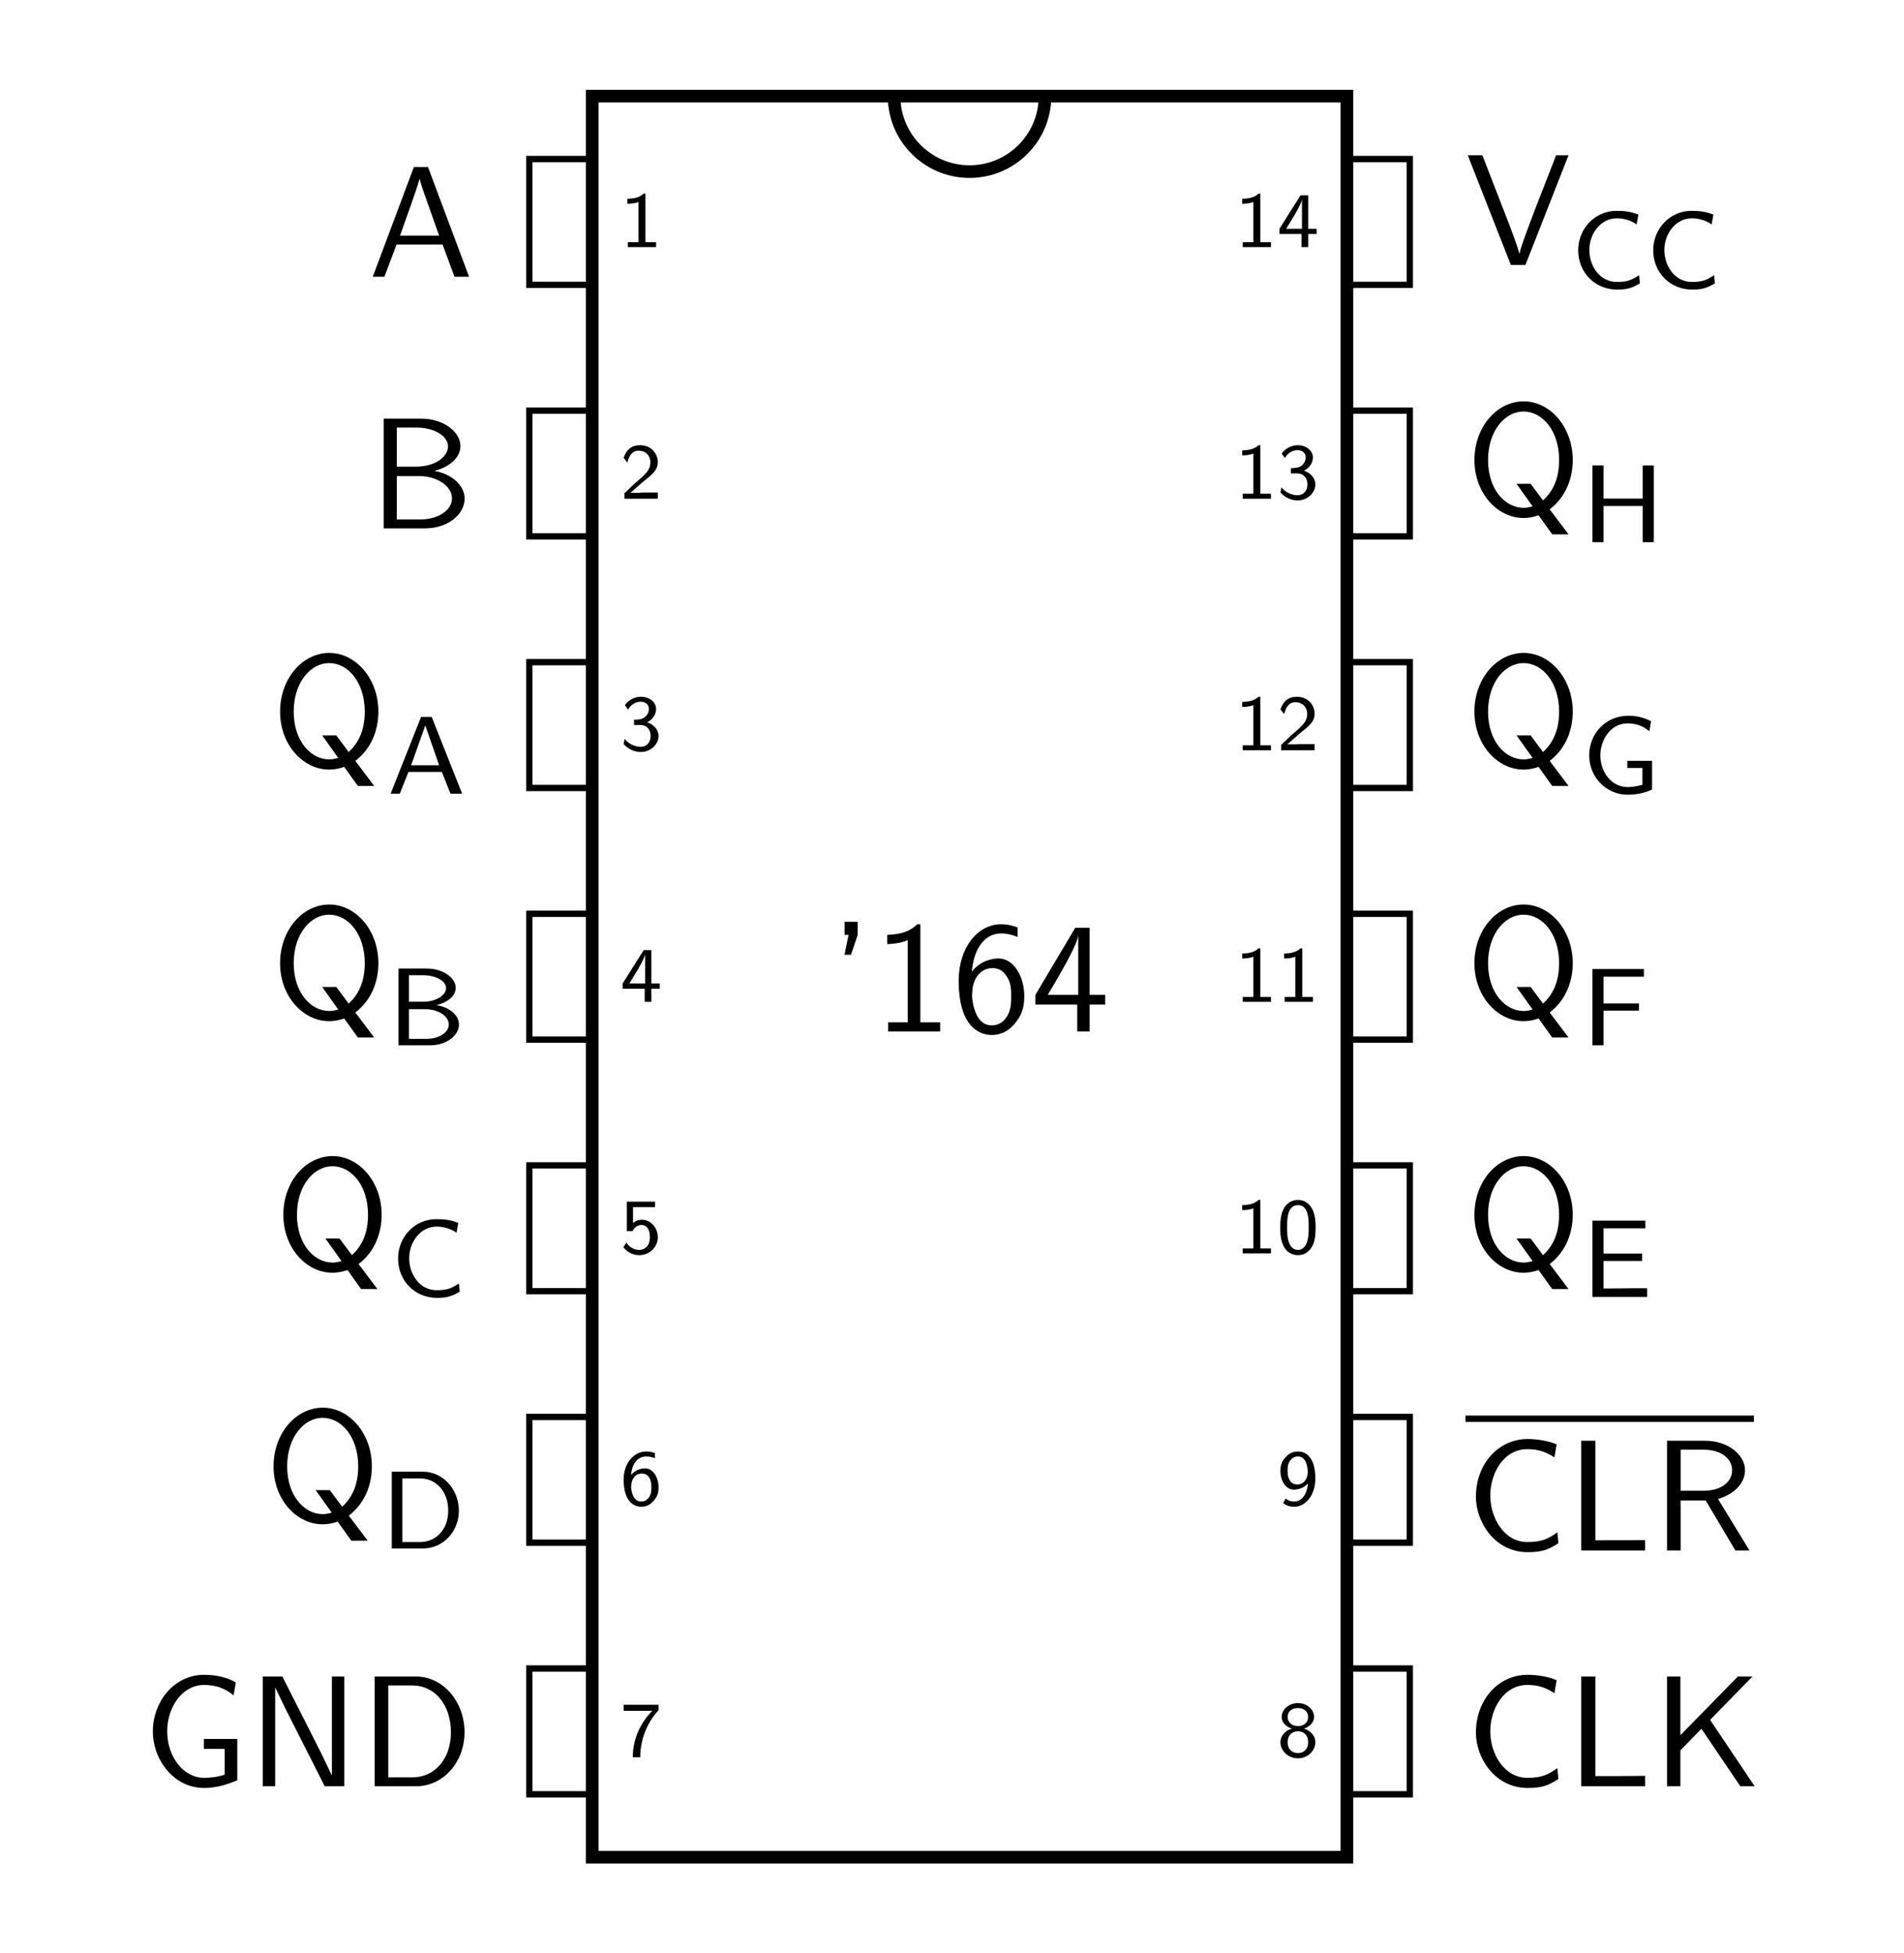 <?xml version="1.0" encoding="UTF-8"?>
<svg xmlns="http://www.w3.org/2000/svg" xmlns:xlink="http://www.w3.org/1999/xlink" width="120.152pt" height="123.251pt" viewBox="0 0 120.152 123.251" version="1.1">
<defs>
<g>
<symbol overflow="visible" id="glyph0-0">
<path style="stroke:none;" d=""/>
</symbol>
<symbol overflow="visible" id="glyph0-1">
<path style="stroke:none;" d="M 1.234 -2.891 C 1.297 -2.891 1.344 -2.891 1.406 -2.891 L 2.031 -2.891 C 1.281 -2.141 0.797 -1.109 0.797 0.047 L 1.266 0.047 C 1.266 -1.406 1.969 -2.453 2.422 -2.922 L 2.422 -3.266 L 0.219 -3.266 L 0.219 -2.891 Z M 1.234 -2.891 "/>
</symbol>
<symbol overflow="visible" id="glyph0-2">
<path style="stroke:none;" d="M 1.703 -1.766 C 2.031 -1.875 2.344 -2.141 2.344 -2.5 C 2.344 -2.953 1.906 -3.375 1.328 -3.375 C 0.734 -3.375 0.297 -2.953 0.297 -2.5 C 0.297 -2.125 0.625 -1.859 0.938 -1.766 C 0.5 -1.625 0.219 -1.297 0.219 -0.906 C 0.219 -0.375 0.688 0.109 1.328 0.109 C 1.953 0.109 2.422 -0.375 2.422 -0.906 C 2.422 -1.297 2.141 -1.625 1.703 -1.766 Z M 1.328 -1.922 C 0.969 -1.922 0.672 -2.141 0.672 -2.5 C 0.672 -2.812 0.906 -3.062 1.328 -3.062 C 1.734 -3.062 1.969 -2.812 1.969 -2.5 C 1.969 -2.141 1.688 -1.922 1.328 -1.922 Z M 1.328 -0.219 C 0.984 -0.219 0.672 -0.438 0.672 -0.906 C 0.672 -1.359 0.969 -1.594 1.328 -1.594 C 1.688 -1.594 1.969 -1.359 1.969 -0.906 C 1.969 -0.438 1.656 -0.219 1.328 -0.219 Z M 1.328 -0.219 "/>
</symbol>
<symbol overflow="visible" id="glyph0-3">
<path style="stroke:none;" d="M 2.188 -3.281 C 1.922 -3.375 1.734 -3.375 1.641 -3.375 C 0.875 -3.375 0.219 -2.656 0.219 -1.609 C 0.219 -0.266 0.828 0.109 1.328 0.109 C 1.734 0.109 1.938 -0.078 2.094 -0.25 C 2.422 -0.578 2.422 -0.938 2.422 -1.109 C 2.422 -1.766 2.062 -2.312 1.578 -2.312 C 1.094 -2.312 0.828 -2.047 0.688 -1.906 C 0.75 -2.594 1.094 -3.062 1.641 -3.062 C 1.734 -3.062 1.938 -3.062 2.188 -2.953 Z M 0.688 -1.094 C 0.688 -1.125 0.688 -1.203 0.703 -1.219 C 0.703 -1.562 0.906 -1.984 1.359 -1.984 C 1.969 -1.984 1.969 -1.281 1.969 -1.109 C 1.969 -0.922 1.969 -0.719 1.828 -0.5 C 1.703 -0.328 1.562 -0.219 1.328 -0.219 C 0.797 -0.219 0.719 -0.875 0.688 -1.094 Z M 0.688 -1.094 "/>
</symbol>
<symbol overflow="visible" id="glyph0-4">
<path style="stroke:none;" d="M 0.391 -0.125 C 0.625 0.062 0.859 0.109 1.094 0.109 C 1.781 0.109 2.422 -0.594 2.422 -1.672 C 2.422 -3.031 1.812 -3.375 1.344 -3.375 C 0.891 -3.375 0.688 -3.172 0.547 -3.016 C 0.234 -2.703 0.219 -2.359 0.219 -2.156 C 0.219 -1.516 0.562 -0.969 1.062 -0.969 C 1.625 -0.969 1.922 -1.328 1.953 -1.359 C 1.891 -0.578 1.5 -0.219 1.094 -0.219 C 0.828 -0.219 0.672 -0.312 0.547 -0.406 Z M 1.938 -2.156 C 1.938 -2.141 1.938 -2.078 1.938 -2.047 C 1.938 -1.688 1.719 -1.297 1.281 -1.297 C 1.094 -1.297 0.953 -1.344 0.812 -1.547 C 0.688 -1.75 0.672 -1.938 0.672 -2.156 C 0.672 -2.359 0.672 -2.578 0.828 -2.797 C 0.938 -2.953 1.094 -3.062 1.328 -3.062 C 1.812 -3.062 1.922 -2.484 1.938 -2.156 Z M 1.938 -2.156 "/>
</symbol>
<symbol overflow="visible" id="glyph0-5">
<path style="stroke:none;" d="M 0.812 -2.922 L 2.203 -2.922 L 2.203 -3.266 L 0.422 -3.266 L 0.422 -1.406 L 0.781 -1.406 C 0.906 -1.672 1.141 -1.797 1.359 -1.797 C 1.562 -1.797 1.875 -1.656 1.875 -1.016 C 1.875 -0.375 1.453 -0.219 1.203 -0.219 C 0.875 -0.219 0.562 -0.406 0.391 -0.688 L 0.203 -0.391 C 0.438 -0.078 0.812 0.109 1.203 0.109 C 1.859 0.109 2.375 -0.406 2.375 -1.016 C 2.375 -1.625 1.922 -2.125 1.375 -2.125 C 1.156 -2.125 0.969 -2.047 0.812 -1.922 Z M 0.812 -2.922 "/>
</symbol>
<symbol overflow="visible" id="glyph0-6">
<path style="stroke:none;" d="M 1.594 -3.375 L 1.484 -3.375 C 1.172 -3.078 0.75 -3.062 0.453 -3.047 L 0.453 -2.734 C 0.656 -2.734 0.906 -2.75 1.156 -2.844 L 1.156 -0.312 L 0.484 -0.312 L 0.484 0 L 2.266 0 L 2.266 -0.312 L 1.594 -0.312 Z M 1.594 -3.375 "/>
</symbol>
<symbol overflow="visible" id="glyph0-7">
<path style="stroke:none;" d="M 2.438 -1.625 C 2.438 -1.859 2.438 -2.438 2.203 -2.844 C 1.938 -3.297 1.562 -3.375 1.328 -3.375 C 1.094 -3.375 0.703 -3.297 0.453 -2.875 C 0.219 -2.484 0.203 -1.938 0.203 -1.625 C 0.203 -1.25 0.234 -0.797 0.438 -0.422 C 0.656 -0.016 1.031 0.109 1.328 0.109 C 1.812 0.109 2.094 -0.188 2.25 -0.5 C 2.422 -0.859 2.438 -1.312 2.438 -1.625 Z M 1.328 -0.219 C 1.109 -0.219 0.875 -0.344 0.75 -0.703 C 0.641 -1 0.641 -1.328 0.641 -1.688 C 0.641 -2.141 0.641 -3.047 1.328 -3.047 C 2 -3.047 2 -2.141 2 -1.688 C 2 -1.359 2 -0.984 1.875 -0.656 C 1.734 -0.297 1.484 -0.219 1.328 -0.219 Z M 1.328 -0.219 "/>
</symbol>
<symbol overflow="visible" id="glyph0-8">
<path style="stroke:none;" d="M 1.969 -0.828 L 2.5 -0.828 L 2.5 -1.156 L 1.969 -1.156 L 1.969 -3.266 L 1.484 -3.266 L 0.156 -1.156 L 0.156 -0.828 L 1.547 -0.828 L 1.547 0 L 1.969 0 Z M 0.578 -1.156 C 0.719 -1.391 1.578 -2.719 1.578 -3.031 L 1.578 -1.156 Z M 0.578 -1.156 "/>
</symbol>
<symbol overflow="visible" id="glyph0-9">
<path style="stroke:none;" d="M 0.5 -2.562 C 0.703 -2.953 1.062 -3.062 1.297 -3.062 C 1.594 -3.062 1.812 -2.891 1.812 -2.609 C 1.812 -2.344 1.641 -2.031 1.25 -1.953 C 1.234 -1.953 1.219 -1.953 0.875 -1.922 L 0.875 -1.594 L 1.266 -1.594 C 1.75 -1.594 1.922 -1.219 1.922 -0.906 C 1.922 -0.516 1.688 -0.219 1.297 -0.219 C 0.938 -0.219 0.531 -0.391 0.281 -0.719 L 0.219 -0.391 C 0.516 -0.062 0.906 0.109 1.297 0.109 C 1.953 0.109 2.422 -0.391 2.422 -0.906 C 2.422 -1.312 2.094 -1.641 1.703 -1.766 C 2.078 -1.953 2.266 -2.281 2.266 -2.609 C 2.266 -3.031 1.844 -3.375 1.312 -3.375 C 0.875 -3.375 0.5 -3.141 0.297 -2.844 Z M 0.5 -2.562 "/>
</symbol>
<symbol overflow="visible" id="glyph0-10">
<path style="stroke:none;" d="M 1.406 -0.391 C 1.344 -0.391 1.297 -0.375 1.234 -0.375 L 0.656 -0.375 L 1.438 -1.062 C 1.531 -1.141 1.766 -1.328 1.859 -1.406 C 2.078 -1.609 2.375 -1.859 2.375 -2.297 C 2.375 -2.859 1.953 -3.375 1.25 -3.375 C 0.719 -3.375 0.391 -3.094 0.219 -2.578 L 0.453 -2.281 C 0.562 -2.703 0.75 -3.031 1.172 -3.031 C 1.594 -3.031 1.906 -2.734 1.906 -2.281 C 1.906 -1.875 1.672 -1.641 1.375 -1.359 C 1.266 -1.25 1 -1.031 0.891 -0.938 C 0.75 -0.797 0.406 -0.469 0.266 -0.344 L 0.266 0 L 2.375 0 L 2.375 -0.391 Z M 1.406 -0.391 "/>
</symbol>
<symbol overflow="visible" id="glyph1-0">
<path style="stroke:none;" d=""/>
</symbol>
<symbol overflow="visible" id="glyph1-1">
<path style="stroke:none;" d="M 1.797 -6.094 L 1.797 -6.922 L 0.969 -6.922 L 0.969 -6.094 L 1.219 -6.094 L 0.969 -4.844 L 1.375 -4.844 Z M 1.797 -6.094 "/>
</symbol>
<symbol overflow="visible" id="glyph1-2">
<path style="stroke:none;" d="M 2.984 -6.766 L 2.781 -6.766 C 2.188 -6.156 1.359 -6.125 0.891 -6.094 L 0.891 -5.516 C 1.219 -5.531 1.688 -5.547 2.188 -5.766 L 2.188 -0.578 L 0.953 -0.578 L 0.953 0 L 4.234 0 L 4.234 -0.578 L 2.984 -0.578 Z M 2.984 -6.766 "/>
</symbol>
<symbol overflow="visible" id="glyph1-3">
<path style="stroke:none;" d="M 4.141 -6.562 C 3.625 -6.766 3.219 -6.766 3.078 -6.766 C 1.672 -6.766 0.422 -5.359 0.422 -3.203 C 0.422 -0.391 1.656 0.219 2.5 0.219 C 3.094 0.219 3.531 -0.016 3.922 -0.453 C 4.359 -0.969 4.562 -1.422 4.562 -2.219 C 4.562 -3.484 3.891 -4.609 2.938 -4.609 C 2.625 -4.609 1.859 -4.531 1.25 -3.781 C 1.391 -5.391 2.172 -6.188 3.094 -6.188 C 3.469 -6.188 3.781 -6.109 4.141 -5.969 Z M 1.266 -2.188 C 1.266 -2.328 1.266 -2.344 1.281 -2.469 C 1.281 -3.203 1.719 -4 2.547 -4 C 3.031 -4 3.312 -3.75 3.516 -3.375 C 3.719 -3.016 3.734 -2.656 3.734 -2.219 C 3.734 -1.875 3.734 -1.422 3.5 -1 C 3.328 -0.734 3.078 -0.391 2.5 -0.391 C 1.453 -0.391 1.297 -1.859 1.266 -2.188 Z M 1.266 -2.188 "/>
</symbol>
<symbol overflow="visible" id="glyph1-4">
<path style="stroke:none;" d="M 3.703 -1.703 L 4.688 -1.703 L 4.688 -2.312 L 3.703 -2.312 L 3.703 -6.547 L 2.797 -6.547 L 0.281 -2.312 L 0.281 -1.703 L 2.922 -1.703 L 2.922 0 L 3.703 0 Z M 1.062 -2.312 C 1.578 -3.172 2.984 -5.531 2.984 -6.094 L 2.984 -2.312 Z M 1.062 -2.312 "/>
</symbol>
<symbol overflow="visible" id="glyph1-5">
<path style="stroke:none;" d="M 3.766 -6.922 L 2.875 -6.922 L 0.281 0 L 1.016 0 L 1.781 -2.031 L 4.688 -2.031 L 5.438 0 L 6.359 0 Z M 4.469 -2.594 L 2 -2.594 L 2.641 -4.391 C 2.844 -4.984 3.156 -5.828 3.234 -6.203 C 3.266 -6.062 3.328 -5.812 3.562 -5.156 Z M 4.469 -2.594 "/>
</symbol>
<symbol overflow="visible" id="glyph1-6">
<path style="stroke:none;" d="M 0.969 -6.922 L 0.969 0 L 3.594 0 C 5.031 0 6.078 -0.891 6.078 -1.875 C 6.078 -2.734 5.219 -3.453 4.156 -3.625 C 5.062 -3.844 5.812 -4.422 5.812 -5.188 C 5.812 -6.094 4.75 -6.922 3.328 -6.922 Z M 1.797 -3.891 L 1.797 -6.359 L 3.047 -6.359 C 4.156 -6.359 5.031 -5.828 5.031 -5.172 C 5.031 -4.578 4.328 -3.891 2.953 -3.891 Z M 1.797 -0.562 L 1.797 -3.297 L 3.234 -3.297 C 4.297 -3.297 5.281 -2.688 5.281 -1.891 C 5.281 -1.141 4.391 -0.562 3.312 -0.562 Z M 1.797 -0.562 "/>
</symbol>
<symbol overflow="visible" id="glyph1-7">
<path style="stroke:none;" d="M 5.312 -0.328 C 6.406 -1.172 6.766 -2.391 6.766 -3.438 C 6.766 -5.531 5.328 -7.141 3.672 -7.141 C 1.969 -7.141 0.562 -5.516 0.562 -3.438 C 0.562 -1.328 2.031 0.219 3.656 0.219 C 3.812 0.219 4.188 0.203 4.609 0.047 L 5.469 1.25 L 6.5 1.25 Z M 4.234 -0.516 C 4.219 -0.516 3.953 -0.422 3.672 -0.422 C 2.5 -0.422 1.422 -1.578 1.422 -3.438 C 1.422 -5.297 2.5 -6.5 3.656 -6.5 C 4.859 -6.5 5.906 -5.281 5.906 -3.438 C 5.906 -2.797 5.797 -1.703 4.891 -0.891 L 4.109 -1.938 L 3.219 -1.938 Z M 4.234 -0.516 "/>
</symbol>
<symbol overflow="visible" id="glyph1-8">
<path style="stroke:none;" d="M 5.984 -2.984 L 3.875 -2.984 L 3.875 -2.359 L 5.188 -2.359 L 5.188 -0.734 C 4.797 -0.594 4.312 -0.531 3.891 -0.531 C 2.578 -0.531 1.562 -1.859 1.562 -3.469 C 1.562 -5.031 2.547 -6.391 3.875 -6.391 C 4.672 -6.391 5.25 -6.156 5.75 -5.734 L 5.891 -6.547 C 5.328 -6.891 4.562 -7.031 3.891 -7.031 C 1.969 -7.031 0.656 -5.297 0.656 -3.469 C 0.656 -1.656 1.984 0.109 3.891 0.109 C 4.641 0.109 5.312 -0.094 5.984 -0.375 Z M 5.984 -2.984 "/>
</symbol>
<symbol overflow="visible" id="glyph1-9">
<path style="stroke:none;" d="M 2.188 -6.922 L 0.953 -6.922 L 0.953 0 L 1.734 0 L 1.734 -6.203 L 1.75 -6.203 C 1.938 -5.797 2.359 -4.953 2.406 -4.844 L 4.859 0 L 6.094 0 L 6.094 -6.922 L 5.312 -6.922 L 5.312 -0.703 L 5.297 -0.703 C 5.109 -1.109 4.688 -1.969 4.641 -2.078 Z M 2.188 -6.922 "/>
</symbol>
<symbol overflow="visible" id="glyph1-10">
<path style="stroke:none;" d="M 0.953 -6.922 L 0.953 0 L 3.578 0 C 5.281 0 6.625 -1.516 6.625 -3.406 C 6.625 -5.328 5.281 -6.922 3.562 -6.922 Z M 1.812 -0.562 L 1.812 -6.359 L 3.344 -6.359 C 4.734 -6.359 5.766 -5.156 5.766 -3.406 C 5.766 -1.703 4.734 -0.562 3.344 -0.562 Z M 1.812 -0.562 "/>
</symbol>
<symbol overflow="visible" id="glyph1-11">
<path style="stroke:none;" d="M 5.797 -1.141 C 5.219 -0.75 4.875 -0.531 3.891 -0.531 C 2.453 -0.531 1.562 -2.031 1.562 -3.469 C 1.562 -4.828 2.375 -6.391 3.906 -6.391 C 4.609 -6.391 5.062 -6.219 5.609 -5.875 L 5.75 -6.688 C 5.328 -6.891 4.562 -7.031 3.922 -7.031 C 2.078 -7.031 0.656 -5.469 0.656 -3.375 C 0.656 -1.797 1.844 0.109 3.922 0.109 C 4.828 0.109 5.219 -0.047 5.859 -0.453 Z M 5.797 -1.141 "/>
</symbol>
<symbol overflow="visible" id="glyph1-12">
<path style="stroke:none;" d="M 1.828 -6.922 L 0.938 -6.922 L 0.938 0 L 4.969 0 L 4.969 -0.656 C 4.094 -0.641 3.203 -0.641 2.312 -0.641 L 1.828 -0.641 Z M 1.828 -6.922 "/>
</symbol>
<symbol overflow="visible" id="glyph1-13">
<path style="stroke:none;" d="M 3.672 -4.188 L 6.344 -6.922 L 5.422 -6.922 L 1.797 -3.219 L 1.797 -6.922 L 0.953 -6.922 L 0.953 0 L 1.797 0 L 1.797 -2.266 L 3.125 -3.625 L 5.578 0 L 6.484 0 Z M 3.672 -4.188 "/>
</symbol>
<symbol overflow="visible" id="glyph1-14">
<path style="stroke:none;" d="M 4.172 -3.25 C 5.203 -3.547 5.875 -4.25 5.875 -5.062 C 5.875 -6.047 4.781 -6.922 3.359 -6.922 L 0.953 -6.922 L 0.953 0 L 1.812 0 L 1.812 -3.156 L 3.391 -3.156 L 5.266 0 L 6.156 0 Z M 1.812 -3.766 L 1.812 -6.359 L 3.25 -6.359 C 4.406 -6.359 5.062 -5.766 5.062 -5.062 C 5.062 -4.359 4.422 -3.766 3.25 -3.766 Z M 1.812 -3.766 "/>
</symbol>
<symbol overflow="visible" id="glyph1-15">
<path style="stroke:none;" d="M 6.5 -6.922 L 5.719 -6.922 L 4.391 -3.516 C 4.234 -3.094 3.484 -1.172 3.406 -0.719 L 3.391 -0.719 C 3.312 -1.109 2.875 -2.219 2.797 -2.453 L 1.062 -6.922 L 0.141 -6.922 L 2.859 0 L 3.781 0 Z M 6.5 -6.922 "/>
</symbol>
<symbol overflow="visible" id="glyph2-0">
<path style="stroke:none;" d=""/>
</symbol>
<symbol overflow="visible" id="glyph2-1">
<path style="stroke:none;" d="M 2.797 -4.844 L 2.125 -4.844 L 0.203 0 L 0.781 0 L 1.328 -1.375 L 3.438 -1.375 L 3.984 0 L 4.719 0 Z M 2.391 -4.312 L 3.266 -1.797 L 1.5 -1.797 Z M 2.391 -4.312 "/>
</symbol>
<symbol overflow="visible" id="glyph2-2">
<path style="stroke:none;" d="M 0.703 -4.844 L 0.703 0 L 2.688 0 C 3.719 0 4.516 -0.609 4.516 -1.312 C 4.516 -1.922 3.875 -2.422 3.094 -2.531 C 3.812 -2.703 4.312 -3.125 4.312 -3.625 C 4.312 -4.266 3.5 -4.844 2.484 -4.844 Z M 1.359 -2.75 L 1.359 -4.422 L 2.266 -4.422 C 3.047 -4.422 3.703 -4.062 3.703 -3.609 C 3.703 -3.156 3.062 -2.75 2.281 -2.75 Z M 1.359 -0.406 L 1.359 -2.281 L 2.344 -2.281 C 3.219 -2.281 3.875 -1.844 3.875 -1.312 C 3.875 -0.797 3.234 -0.406 2.469 -0.406 Z M 1.359 -0.406 "/>
</symbol>
<symbol overflow="visible" id="glyph2-3">
<path style="stroke:none;" d="M 4.312 -0.844 C 3.828 -0.547 3.609 -0.422 2.906 -0.422 C 1.828 -0.422 1.172 -1.422 1.172 -2.438 C 1.172 -3.469 1.891 -4.438 2.906 -4.438 C 3.359 -4.438 3.844 -4.281 4.156 -4.047 L 4.266 -4.672 C 3.781 -4.859 3.391 -4.906 2.891 -4.906 C 1.5 -4.906 0.469 -3.766 0.469 -2.422 C 0.469 -0.984 1.562 0.062 2.922 0.062 C 3.609 0.062 3.891 -0.062 4.359 -0.328 Z M 4.312 -0.844 "/>
</symbol>
<symbol overflow="visible" id="glyph2-4">
<path style="stroke:none;" d="M 0.688 -4.844 L 0.688 0 L 2.656 0 C 3.922 0 4.922 -1.062 4.922 -2.375 C 4.922 -3.75 3.906 -4.844 2.656 -4.844 Z M 1.359 -0.406 L 1.359 -4.422 L 2.469 -4.422 C 3.422 -4.422 4.25 -3.672 4.25 -2.391 C 4.25 -1.094 3.391 -0.406 2.469 -0.406 Z M 1.359 -0.406 "/>
</symbol>
<symbol overflow="visible" id="glyph2-5">
<path style="stroke:none;" d="M 3.812 -2.266 L 3.812 -2.734 L 1.375 -2.734 L 1.375 -4.328 L 2.391 -4.328 C 2.484 -4.328 2.562 -4.328 2.641 -4.328 L 4.016 -4.328 L 4.016 -4.812 L 0.672 -4.812 L 0.672 0 L 4.125 0 L 4.125 -0.547 L 3.5 -0.547 C 2.906 -0.547 2.328 -0.531 1.734 -0.531 L 1.375 -0.531 L 1.375 -2.266 Z M 3.812 -2.266 "/>
</symbol>
<symbol overflow="visible" id="glyph2-6">
<path style="stroke:none;" d="M 3.609 -2.188 L 3.609 -2.641 L 1.375 -2.641 L 1.375 -4.328 L 2.344 -4.328 C 2.438 -4.328 2.516 -4.328 2.594 -4.328 L 3.922 -4.328 L 3.922 -4.812 L 0.672 -4.812 L 0.672 0 L 1.375 0 L 1.375 -2.188 Z M 3.609 -2.188 "/>
</symbol>
<symbol overflow="visible" id="glyph2-7">
<path style="stroke:none;" d="M 4.438 -2.078 L 2.875 -2.078 L 2.875 -1.625 L 3.828 -1.625 L 3.828 -0.562 C 3.516 -0.484 3.219 -0.422 2.906 -0.422 C 1.828 -0.422 1.172 -1.422 1.172 -2.422 C 1.172 -3.375 1.812 -4.438 2.875 -4.438 C 3.516 -4.438 3.922 -4.234 4.266 -3.938 L 4.375 -4.578 C 3.891 -4.812 3.469 -4.922 2.938 -4.922 C 1.531 -4.922 0.469 -3.812 0.469 -2.422 C 0.469 -1.062 1.531 0.062 2.906 0.062 C 3.406 0.062 4 -0.047 4.438 -0.266 Z M 4.438 -2.078 "/>
</symbol>
<symbol overflow="visible" id="glyph2-8">
<path style="stroke:none;" d="M 4.547 -4.844 L 3.844 -4.844 L 3.844 -2.75 L 1.375 -2.75 L 1.375 -4.844 L 0.672 -4.844 L 0.672 0 L 1.375 0 L 1.375 -2.281 L 3.844 -2.281 L 3.844 0 L 4.547 0 Z M 4.547 -4.844 "/>
</symbol>
</g>
</defs>
<g id="surface1">
<path style="fill:none;stroke-width:0.797;stroke-linecap:butt;stroke-linejoin:miter;stroke:rgb(0%,0%,0%);stroke-opacity:1;stroke-miterlimit:10;" d="M -23.812 -55.559 L 23.813 -55.559 L 23.813 55.559 L -23.812 55.559 Z M -23.812 -55.559 " transform="matrix(1,0,0,-1,61.183,61.625)"/>
<path style="fill:none;stroke-width:0.797;stroke-linecap:butt;stroke-linejoin:miter;stroke:rgb(0%,0%,0%);stroke-opacity:1;stroke-miterlimit:10;" d="M -4.761 55.559 C -4.761 52.93 -2.628 50.797 0.001 50.797 C 2.63 50.797 4.762 52.93 4.762 55.559 " transform="matrix(1,0,0,-1,61.183,61.625)"/>
<g style="fill:rgb(0%,0%,0%);fill-opacity:1;">
  <use xlink:href="#glyph0-1" x="39.136" y="110.834"/>
</g>
<g style="fill:rgb(0%,0%,0%);fill-opacity:1;">
  <use xlink:href="#glyph0-2" x="80.583" y="110.834"/>
</g>
<g style="fill:rgb(0%,0%,0%);fill-opacity:1;">
  <use xlink:href="#glyph0-3" x="39.136" y="94.961"/>
</g>
<g style="fill:rgb(0%,0%,0%);fill-opacity:1;">
  <use xlink:href="#glyph0-4" x="80.583" y="94.961"/>
</g>
<g style="fill:rgb(0%,0%,0%);fill-opacity:1;">
  <use xlink:href="#glyph0-5" x="39.136" y="79.087"/>
</g>
<g style="fill:rgb(0%,0%,0%);fill-opacity:1;">
  <use xlink:href="#glyph0-6" x="77.937" y="79.087"/>
  <use xlink:href="#glyph0-7" x="80.584" y="79.087"/>
</g>
<g style="fill:rgb(0%,0%,0%);fill-opacity:1;">
  <use xlink:href="#glyph0-8" x="39.136" y="63.213"/>
</g>
<g style="fill:rgb(0%,0%,0%);fill-opacity:1;">
  <use xlink:href="#glyph0-6" x="77.937" y="63.213"/>
  <use xlink:href="#glyph0-6" x="80.584" y="63.213"/>
</g>
<g style="fill:rgb(0%,0%,0%);fill-opacity:1;">
  <use xlink:href="#glyph0-9" x="39.136" y="47.339"/>
</g>
<g style="fill:rgb(0%,0%,0%);fill-opacity:1;">
  <use xlink:href="#glyph0-6" x="77.937" y="47.339"/>
  <use xlink:href="#glyph0-10" x="80.584" y="47.339"/>
</g>
<g style="fill:rgb(0%,0%,0%);fill-opacity:1;">
  <use xlink:href="#glyph0-10" x="39.136" y="31.466"/>
</g>
<g style="fill:rgb(0%,0%,0%);fill-opacity:1;">
  <use xlink:href="#glyph0-6" x="77.937" y="31.466"/>
  <use xlink:href="#glyph0-9" x="80.584" y="31.466"/>
</g>
<g style="fill:rgb(0%,0%,0%);fill-opacity:1;">
  <use xlink:href="#glyph0-6" x="39.136" y="15.592"/>
</g>
<g style="fill:rgb(0%,0%,0%);fill-opacity:1;">
  <use xlink:href="#glyph0-6" x="77.937" y="15.592"/>
  <use xlink:href="#glyph0-8" x="80.584" y="15.592"/>
</g>
<path style="fill:none;stroke-width:0.399;stroke-linecap:butt;stroke-linejoin:miter;stroke:rgb(0%,0%,0%);stroke-opacity:1;stroke-miterlimit:10;" d="M -23.812 -43.652 L -27.781 -43.652 L -27.781 -51.59 L -23.812 -51.59 M 23.813 -43.652 L 27.782 -43.652 L 27.782 -51.59 L 23.813 -51.59 M -23.812 -27.781 L -27.781 -27.781 L -27.781 -35.715 L -23.812 -35.715 M 23.813 -27.781 L 27.782 -27.781 L 27.782 -35.715 L 23.813 -35.715 M -23.812 -11.906 L -27.781 -11.906 L -27.781 -19.844 L -23.812 -19.844 M 23.813 -11.906 L 27.782 -11.906 L 27.782 -19.844 L 23.813 -19.844 M -23.812 3.969 L -27.781 3.969 L -27.781 -3.969 L -23.812 -3.969 M 23.813 3.969 L 27.782 3.969 L 27.782 -3.969 L 23.813 -3.969 M -23.812 19.844 L -27.781 19.844 L -27.781 11.906 L -23.812 11.906 M 23.813 19.844 L 27.782 19.844 L 27.782 11.906 L 23.813 11.906 M -23.812 35.715 L -27.781 35.715 L -27.781 27.781 L -23.812 27.781 M 23.813 35.715 L 27.782 35.715 L 27.782 27.781 L 23.813 27.781 M -23.812 51.59 L -27.781 51.59 L -27.781 43.652 L -23.812 43.652 M 23.813 51.59 L 27.782 51.59 L 27.782 43.652 L 23.813 43.652 " transform="matrix(1,0,0,-1,61.183,61.625)"/>
<g style="fill:rgb(0%,0%,0%);fill-opacity:1;">
  <use xlink:href="#glyph1-1" x="52.327" y="65.085"/>
  <use xlink:href="#glyph1-2" x="55.095" y="65.085"/>
  <use xlink:href="#glyph1-3" x="60.076" y="65.085"/>
  <use xlink:href="#glyph1-4" x="65.057" y="65.085"/>
</g>
<g style="fill:rgb(0%,0%,0%);fill-opacity:1;">
  <use xlink:href="#glyph1-5" x="23.242" y="17.463"/>
</g>
<g style="fill:rgb(0%,0%,0%);fill-opacity:1;">
  <use xlink:href="#glyph1-6" x="23.242" y="33.337"/>
</g>
<g style="fill:rgb(0%,0%,0%);fill-opacity:1;">
  <use xlink:href="#glyph1-7" x="17.112" y="48.339"/>
</g>
<g style="fill:rgb(0%,0%,0%);fill-opacity:1;">
  <use xlink:href="#glyph2-1" x="24.446" y="50.083"/>
</g>
<g style="fill:rgb(0%,0%,0%);fill-opacity:1;">
  <use xlink:href="#glyph1-7" x="17.112" y="64.213"/>
</g>
<g style="fill:rgb(0%,0%,0%);fill-opacity:1;">
  <use xlink:href="#glyph2-2" x="24.446" y="65.956"/>
</g>
<g style="fill:rgb(0%,0%,0%);fill-opacity:1;">
  <use xlink:href="#glyph1-7" x="17.318" y="80.086"/>
</g>
<g style="fill:rgb(0%,0%,0%);fill-opacity:1;">
  <use xlink:href="#glyph2-3" x="24.651" y="81.83"/>
</g>
<g style="fill:rgb(0%,0%,0%);fill-opacity:1;">
  <use xlink:href="#glyph1-7" x="16.7" y="95.96"/>
</g>
<g style="fill:rgb(0%,0%,0%);fill-opacity:1;">
  <use xlink:href="#glyph2-4" x="24.034" y="97.704"/>
</g>
<g style="fill:rgb(0%,0%,0%);fill-opacity:1;">
  <use xlink:href="#glyph1-8" x="8.99" y="112.706"/>
  <use xlink:href="#glyph1-9" x="15.632" y="112.706"/>
  <use xlink:href="#glyph1-10" x="22.689" y="112.706"/>
</g>
<g style="fill:rgb(0%,0%,0%);fill-opacity:1;">
  <use xlink:href="#glyph1-11" x="92.482" y="112.706"/>
  <use xlink:href="#glyph1-12" x="98.847" y="112.706"/>
  <use xlink:href="#glyph1-13" x="104.244" y="112.706"/>
</g>
<path style="fill:none;stroke-width:0.398;stroke-linecap:butt;stroke-linejoin:miter;stroke:rgb(0%,0%,0%);stroke-opacity:1;stroke-miterlimit:10;" d="M -0.002 -0.001 L 18.198 -0.001 " transform="matrix(1,0,0,-1,92.482,89.515)"/>
<g style="fill:rgb(0%,0%,0%);fill-opacity:1;">
  <use xlink:href="#glyph1-11" x="92.482" y="97.828"/>
  <use xlink:href="#glyph1-12" x="98.847" y="97.828"/>
  <use xlink:href="#glyph1-14" x="104.244" y="97.828"/>
</g>
<g style="fill:rgb(0%,0%,0%);fill-opacity:1;">
  <use xlink:href="#glyph1-7" x="92.482" y="80.086"/>
</g>
<g style="fill:rgb(0%,0%,0%);fill-opacity:1;">
  <use xlink:href="#glyph2-5" x="99.816" y="81.83"/>
</g>
<g style="fill:rgb(0%,0%,0%);fill-opacity:1;">
  <use xlink:href="#glyph1-7" x="92.482" y="64.213"/>
</g>
<g style="fill:rgb(0%,0%,0%);fill-opacity:1;">
  <use xlink:href="#glyph2-6" x="99.816" y="65.956"/>
</g>
<g style="fill:rgb(0%,0%,0%);fill-opacity:1;">
  <use xlink:href="#glyph1-7" x="92.482" y="48.339"/>
</g>
<g style="fill:rgb(0%,0%,0%);fill-opacity:1;">
  <use xlink:href="#glyph2-7" x="99.816" y="50.083"/>
</g>
<g style="fill:rgb(0%,0%,0%);fill-opacity:1;">
  <use xlink:href="#glyph1-7" x="92.482" y="32.465"/>
</g>
<g style="fill:rgb(0%,0%,0%);fill-opacity:1;">
  <use xlink:href="#glyph2-8" x="99.816" y="34.209"/>
</g>
<g style="fill:rgb(0%,0%,0%);fill-opacity:1;">
  <use xlink:href="#glyph1-15" x="92.482" y="16.716"/>
</g>
<g style="fill:rgb(0%,0%,0%);fill-opacity:1;">
  <use xlink:href="#glyph2-3" x="99.124" y="18.211"/>
  <use xlink:href="#glyph2-3" x="103.858" y="18.211"/>
</g>
</g>
</svg>
